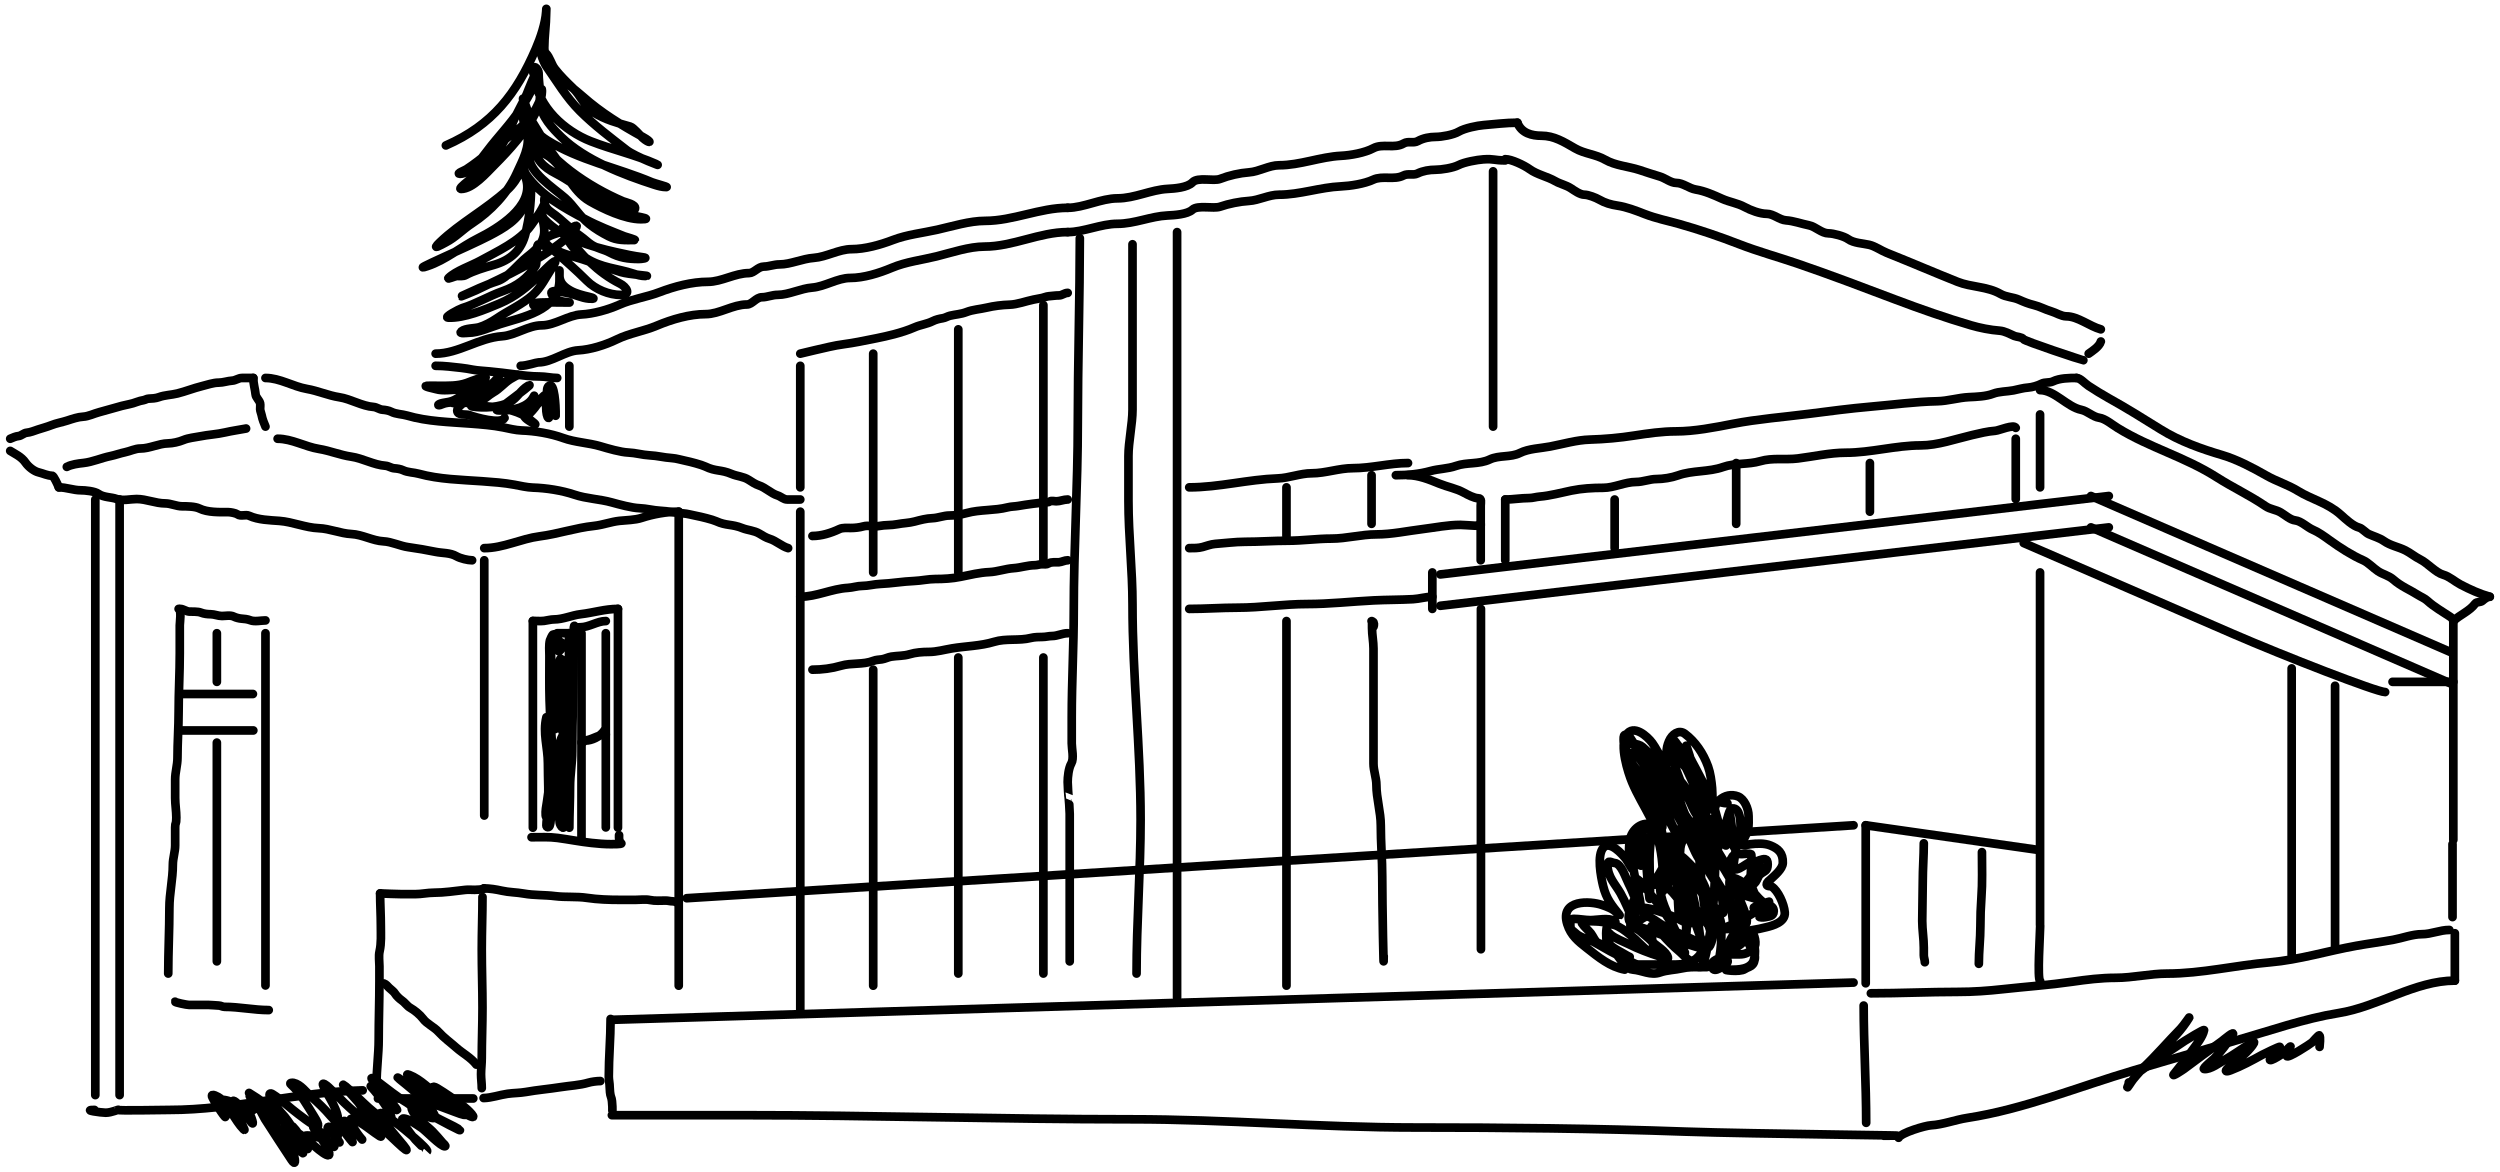 <svg width="288" height="135" viewBox="0 0 288 135" fill="none" xmlns="http://www.w3.org/2000/svg">
<path d="M135.599 26.739C135.599 42.352 135.599 57.836 135.599 73.433C135.599 87.274 135.599 101.096 135.599 114.953" stroke="black" stroke-linecap="round" stroke-linejoin="round"/>
<path d="M100.594 40.742C100.594 49.169 100.594 57.527 100.594 65.946" stroke="black" stroke-linecap="round" stroke-linejoin="round"/>
<path d="M100.594 77.147C100.594 89.32 100.594 101.393 100.594 113.553" stroke="black" stroke-linecap="round" stroke-linejoin="round"/>
<path d="M110.395 75.747C110.395 87.623 110.395 100.289 110.395 112.153" stroke="black" stroke-linecap="round" stroke-linejoin="round"/>
<path d="M120.197 75.747C120.197 87.623 120.197 100.289 120.197 112.153" stroke="black" stroke-linecap="round" stroke-linejoin="round"/>
<path d="M110.395 37.941C110.395 47.305 110.395 56.592 110.395 65.946" stroke="black" stroke-linecap="round" stroke-linejoin="round"/>
<path d="M120.197 35.141C120.197 44.973 120.197 54.724 120.197 64.545" stroke="black" stroke-linecap="round" stroke-linejoin="round"/>
<path d="M165.923 66.174C174.183 65.205 182.321 64.25 190.581 63.282C197.285 62.495 203.862 61.724 210.547 60.94C221.373 59.67 232.087 58.413 242.935 57.14" stroke="black" stroke-linecap="round" stroke-linejoin="round"/>
<path d="M165.923 69.787C174.183 68.819 182.321 67.864 190.581 66.895C197.285 66.109 203.862 65.337 210.547 64.553C221.373 63.283 232.087 62.026 242.935 60.754" stroke="black" stroke-linecap="round" stroke-linejoin="round"/>
<path d="M70.707 117.476C86.026 117.016 101.119 116.563 116.436 116.104C128.869 115.731 141.066 115.365 153.463 114.993C173.54 114.391 193.409 113.795 213.528 113.191" stroke="black" stroke-linecap="round" stroke-linejoin="round"/>
<path d="M79.109 103.474C93.526 102.572 107.731 101.685 122.147 100.784C133.849 100.052 145.328 99.335 156.996 98.605C175.892 97.424 194.593 96.256 213.528 95.072" stroke="black" stroke-linecap="round" stroke-linejoin="round"/>
<path d="M240.878 57.14C245.344 59.078 249.744 60.987 254.209 62.925C257.833 64.498 261.389 66.041 265.003 67.609C270.855 70.149 276.647 72.662 282.512 75.208" stroke="black" stroke-linecap="round" stroke-linejoin="round"/>
<path d="M240.878 60.754C245.344 62.692 249.744 64.601 254.209 66.538C257.833 68.112 261.389 69.654 265.003 71.223C270.855 73.763 276.647 76.276 282.512 78.821" stroke="black" stroke-linecap="round" stroke-linejoin="round"/>
<path d="M233.133 62.56C237.599 64.498 241.999 66.407 246.464 68.345C250.088 69.918 253.643 71.461 257.257 73.029C263.11 75.569 273.799 79.725 274.767 79.725" stroke="black" stroke-linecap="round" stroke-linejoin="round"/>
<path d="M13.78 57.544C13.78 60.688 13.78 63.832 13.78 66.976C13.78 68.679 13.78 70.341 13.78 72.048C13.78 72.672 13.78 73.296 13.78 73.92C13.78 74.468 13.78 75.204 13.78 75.843C13.78 76.317 13.78 76.92 13.78 77.328C13.78 77.328 13.78 78.524 13.78 79.098C13.78 80.065 13.78 80.912 13.78 81.879C13.78 81.879 13.78 82.991 13.78 83.558C13.78 84.232 13.78 84.906 13.78 85.579C13.78 86.93 13.78 88.233 13.78 89.57C13.78 90.198 13.78 90.693 13.78 91.335C13.78 91.972 13.78 92.686 13.78 93.323C13.78 93.949 13.78 94.524 13.78 95.189C13.78 96.06 13.78 96.902 13.78 97.757C13.78 97.757 13.78 100.889 13.78 102.46C13.78 103.782 13.78 104.976 13.78 106.308C13.78 106.62 13.78 106.873 13.78 107.189C13.78 107.534 13.78 107.842 13.78 108.202C13.78 108.814 13.78 109.427 13.78 110.039C13.78 111.496 13.78 112.84 13.78 114.291C13.78 115.673 13.78 117.04 13.78 118.434C13.78 119.808 13.78 121.182 13.78 122.58C13.78 123.785 13.78 124.955 13.78 126.155" stroke="black" stroke-linecap="round" stroke-linejoin="round"/>
<path d="M10.979 57.544C10.979 60.688 10.979 63.832 10.979 66.976C10.979 68.679 10.979 70.341 10.979 72.048C10.979 72.672 10.979 73.296 10.979 73.92C10.979 74.468 10.979 75.204 10.979 75.843C10.979 76.317 10.979 76.92 10.979 77.328C10.979 77.328 10.979 78.524 10.979 79.098C10.979 80.065 10.979 80.912 10.979 81.879C10.979 81.879 10.979 82.991 10.979 83.558C10.979 84.232 10.979 84.906 10.979 85.579C10.979 86.93 10.979 88.233 10.979 89.57C10.979 90.198 10.979 90.693 10.979 91.335C10.979 91.972 10.979 92.686 10.979 93.323C10.979 93.949 10.979 94.524 10.979 95.189C10.979 96.06 10.979 96.902 10.979 97.757C10.979 97.757 10.979 100.889 10.979 102.46C10.979 103.782 10.979 104.976 10.979 106.308C10.979 106.62 10.979 106.873 10.979 107.189C10.979 107.534 10.979 107.842 10.979 108.202C10.979 108.814 10.979 109.427 10.979 110.039C10.979 111.496 10.979 112.84 10.979 114.291C10.979 115.673 10.979 117.04 10.979 118.434C10.979 119.808 10.979 121.182 10.979 122.58C10.979 123.785 10.979 124.955 10.979 126.155" stroke="black" stroke-linecap="round" stroke-linejoin="round"/>
<path d="M55.786 93.95C55.786 91.648 55.786 89.16 55.786 86.85C55.786 84.316 55.786 81.782 55.786 79.248C55.786 76.641 55.786 73.965 55.786 71.312C55.786 69.975 55.786 68.639 55.786 67.302C55.786 66.817 55.786 64.75 55.786 64.545" stroke="black" stroke-linecap="round" stroke-linejoin="round"/>
<path d="M1.178 51.943C1.737 52.3 2.467 52.609 2.928 53.28C3.295 53.814 3.954 54.3 4.445 54.415C4.965 54.537 5.484 54.807 6.02 54.807C6.183 54.807 6.654 55.839 6.779 56.144" stroke="black" stroke-linecap="round" stroke-linejoin="round"/>
<path d="M6.779 56.144C7.646 56.144 8.473 56.48 9.295 56.48C9.807 56.48 10.915 56.579 11.359 56.9C11.926 57.311 12.84 57.259 13.43 57.479C14.081 57.721 15.074 57.488 15.745 57.488C16.839 57.488 17.923 57.992 19.028 57.992C19.683 57.992 20.326 58.328 20.978 58.328C21.506 58.328 22.472 58.331 22.97 58.58C23.905 59.049 25.318 59.001 26.325 59.001C26.54 59.001 27.155 59.106 27.357 59.252C27.743 59.532 28.292 59.225 28.712 59.421C29.744 59.901 31.111 59.928 32.195 60.009C33.698 60.12 35.206 60.793 36.711 60.849C37.985 60.896 39.226 61.462 40.481 61.521C41.731 61.579 42.947 62.302 44.165 62.361C45.124 62.407 46.091 62.904 47.032 63.033C48.078 63.176 49.139 63.361 50.186 63.575C50.981 63.737 51.851 63.657 52.58 64.079C53.034 64.341 53.91 64.545 54.386 64.545" stroke="black" stroke-linecap="round" stroke-linejoin="round"/>
<path d="M55.786 63.145C57.974 63.145 60.022 62.061 62.169 61.787C64.256 61.52 66.319 60.806 68.421 60.586C69.411 60.483 70.377 60.111 71.359 60.003C72.177 59.913 73.131 59.921 73.921 59.661C75.23 59.23 76.822 58.944 78.19 58.944" stroke="black" stroke-linecap="round" stroke-linejoin="round"/>
<path d="M78.19 58.944C78.19 61.423 78.19 63.902 78.19 66.381C78.19 67.632 78.19 68.882 78.19 70.133C78.19 70.612 78.19 71.091 78.19 71.57C78.19 71.935 78.19 72.648 78.19 72.905C78.19 73.838 78.19 74.956 78.19 75.984C78.19 77.092 78.19 78.305 78.19 79.474C78.19 82.337 78.19 85.2 78.19 88.062C78.19 96.604 78.19 105.013 78.19 113.553" stroke="black" stroke-linecap="round" stroke-linejoin="round"/>
<path d="M92.192 116.354C92.192 115.429 92.192 95.684 92.192 94.764C92.192 93.821 92.192 92.798 92.192 91.817C92.192 90.257 92.192 88.696 92.192 87.135C92.192 85.773 92.192 84.226 92.192 83.212C92.192 82.421 92.192 81.614 92.192 80.822C92.192 80.48 92.192 80.138 92.192 79.797C92.192 79.357 92.192 79.102 92.192 78.634C92.192 75.268 92.192 71.901 92.192 68.535C92.192 66.84 92.192 65.144 92.192 63.449C92.192 62.891 92.192 59.191 92.192 58.944" stroke="black" stroke-linecap="round" stroke-linejoin="round"/>
<path d="M29.182 43.542C29.182 44.24 29.381 44.79 29.445 45.444C29.479 45.794 29.886 46.118 29.965 46.454C30.013 46.657 29.96 46.924 29.97 47.135C29.98 47.36 30.1 47.602 30.14 47.822C30.228 48.298 30.407 48.719 30.582 49.143" stroke="black" stroke-linecap="round" stroke-linejoin="round"/>
<path d="M29.182 43.542C28.744 43.542 28.305 43.542 27.866 43.542C27.498 43.542 27.122 43.831 26.768 43.85C26.234 43.878 25.719 44.081 25.183 44.081C24.562 44.081 23.876 44.332 23.262 44.482C22.31 44.716 21.384 45.092 20.433 45.329C19.734 45.503 18.984 45.503 18.301 45.756C17.933 45.893 17.483 45.913 17.104 45.927C16.922 45.934 16.732 46.063 16.545 46.098C16.284 46.147 15.995 46.209 15.742 46.312C15.194 46.536 14.603 46.606 14.039 46.756C13.169 46.987 12.305 47.256 11.434 47.483C10.845 47.636 10.169 47.977 9.572 48.004C8.983 48.032 8.324 48.262 7.75 48.449C7.136 48.648 6.5 48.748 5.901 48.987C5.415 49.181 4.871 49.318 4.375 49.483C3.978 49.616 3.476 49.822 3.072 49.851C2.754 49.874 2.442 50.212 2.125 50.235C1.831 50.257 1.458 50.422 1.178 50.543" stroke="black" stroke-linecap="round" stroke-linejoin="round"/>
<path d="M28.348 49.368C27.54 49.522 26.726 49.631 25.931 49.815C24.983 50.035 23.995 50.075 23.031 50.271C22.393 50.401 21.74 50.437 21.12 50.695C20.6 50.911 19.893 51.07 19.35 51.078C18.292 51.093 17.227 51.672 16.169 51.669C15.585 51.668 14.976 51.984 14.397 52.101C13.832 52.216 13.294 52.425 12.728 52.54C11.682 52.752 10.652 53.227 9.597 53.337C9.026 53.397 8.231 53.502 7.698 53.783" stroke="black" stroke-linecap="round" stroke-linejoin="round"/>
<path d="M92.192 57.544C91.688 57.544 91.183 57.544 90.678 57.544C90.273 57.544 89.951 57.191 89.572 57.076C88.847 56.856 88.174 56.161 87.417 55.918C87.029 55.793 86.61 55.512 86.252 55.281C85.639 54.884 84.921 54.875 84.279 54.601C83.02 54.063 82.473 54.342 81.245 53.743C80.828 53.54 79.469 53.183 79.032 53.098C78.502 52.994 77.929 52.805 77.401 52.771C76.407 52.706 75.796 52.503 74.808 52.453C74.003 52.412 73.199 52.165 72.388 52.134C71.508 52.101 70.043 51.672 69.19 51.418C67.764 50.995 66.286 50.969 64.881 50.464C63.406 49.933 61.6 49.636 60.074 49.589C59.413 49.568 58.61 49.366 57.952 49.235C56.735 48.993 55.454 48.895 54.225 48.802C51.817 48.619 49.243 48.569 46.888 47.874C46.326 47.708 45.611 47.718 45.082 47.44C44.799 47.291 44.37 47.221 44.066 47.202C43.712 47.179 43.392 46.907 43.044 46.883C41.707 46.792 40.407 45.962 39.084 45.761C37.825 45.57 36.61 45.019 35.364 44.806C33.759 44.532 32.233 43.542 30.582 43.542" stroke="black" stroke-linecap="round" stroke-linejoin="round"/>
<path d="M90.792 63.145C90.07 62.94 89.399 62.293 88.644 62.067C88.257 61.951 87.839 61.69 87.483 61.474C86.871 61.105 86.155 61.096 85.516 60.84C84.26 60.34 83.715 60.6 82.49 60.042C82.075 59.852 80.72 59.521 80.284 59.441C79.756 59.345 79.184 59.169 78.659 59.137C77.667 59.076 77.058 58.887 76.073 58.84C75.271 58.802 74.47 58.573 73.661 58.544C72.784 58.513 71.323 58.113 70.473 57.877C69.051 57.483 67.577 57.459 66.177 56.988C64.706 56.494 62.906 56.217 61.384 56.173C60.725 56.154 59.925 55.966 59.268 55.844C58.055 55.619 56.778 55.528 55.553 55.441C53.153 55.271 50.586 55.224 48.238 54.577C47.678 54.422 46.965 54.432 46.438 54.173C46.156 54.034 45.728 53.969 45.425 53.951C45.072 53.93 44.754 53.677 44.406 53.655C43.073 53.569 41.777 52.796 40.459 52.609C39.203 52.431 37.992 51.918 36.75 51.72C35.15 51.465 33.628 50.543 31.983 50.543" stroke="black" stroke-linecap="round" stroke-linejoin="round"/>
<path d="M65.588 49.143C65.588 46.827 65.588 44.483 65.588 42.142" stroke="black" stroke-linecap="round" stroke-linejoin="round"/>
<path d="M172.005 19.738C172.005 22.176 172.005 24.756 172.005 27.223C172.005 29.544 172.005 31.856 172.005 34.174C172.005 35.754 172.005 37.295 172.005 38.91C172.005 39.737 172.005 40.572 172.005 41.4C172.005 42.337 172.005 43.214 172.005 44.156C172.005 44.856 172.005 45.766 172.005 46.487C172.005 47.373 172.005 48.258 172.005 49.143" stroke="black" stroke-linecap="round" stroke-linejoin="round"/>
<path d="M174.805 14.137C173.449 14.137 172.197 14.309 170.915 14.41C170.216 14.464 168.733 14.761 168.048 15.166C167.422 15.536 166.083 15.771 165.386 15.771C164.713 15.771 163.957 15.909 163.338 16.255C162.824 16.542 162.232 16.213 161.7 16.527C160.641 17.153 159.286 16.504 158.219 17.072C157.205 17.611 155.588 17.895 154.487 17.949C152.119 18.066 149.75 19.038 147.366 19.038C146.186 19.038 145.062 19.773 143.884 19.855C142.829 19.929 141.574 20.213 140.562 20.611C139.805 20.91 137.979 20.364 137.377 21.005C136.799 21.62 135.273 21.722 134.51 21.761C132.588 21.859 130.715 22.85 128.731 22.85C126.855 22.85 124.833 23.939 122.997 23.939" stroke="black" stroke-linecap="round" stroke-linejoin="round"/>
<path d="M122.997 23.939C119.781 23.939 116.717 25.444 113.473 25.444C111.71 25.444 109.707 26.071 107.982 26.461C106.321 26.836 104.493 27.025 102.873 27.645C101.396 28.21 99.637 28.704 98.099 28.704C96.659 28.704 95.188 29.608 93.751 29.707C92.439 29.798 91.062 30.459 89.819 30.459C89.156 30.459 88.594 30.71 88.003 30.71C87.329 30.71 86.868 31.462 86.289 31.462C84.673 31.462 83.118 32.466 81.549 32.466C79.719 32.466 77.694 33 75.958 33.664C74.452 34.24 72.824 34.45 71.363 35.099C70.037 35.688 68.338 36.162 66.971 36.227C65.462 36.3 63.938 37.481 62.399 37.481C60.881 37.481 59.334 38.633 57.85 38.735C55.172 38.92 52.804 40.742 50.185 40.742" stroke="black" stroke-linecap="round" stroke-linejoin="round"/>
<path d="M173.405 18.479C172.05 18.479 172.158 18.272 170.877 18.36C170.179 18.408 168.697 18.669 168.013 19.025C167.388 19.35 166.05 19.557 165.353 19.557C164.68 19.557 163.925 19.678 163.307 19.983C162.794 20.235 162.201 19.945 161.67 20.222C160.612 20.772 159.258 20.202 158.191 20.701C157.179 21.175 155.563 21.424 154.463 21.472C152.096 21.575 149.73 22.43 147.347 22.43C146.168 22.43 145.045 23.076 143.868 23.148C142.814 23.213 141.559 23.463 140.549 23.813C139.792 24.075 137.968 23.596 137.366 24.159C136.788 24.7 135.264 24.79 134.501 24.824C132.581 24.91 130.709 25.782 128.726 25.782C126.852 25.782 124.831 26.739 122.997 26.739" stroke="black" stroke-linecap="round" stroke-linejoin="round"/>
<path d="M122.997 26.739C119.761 26.739 116.677 28.407 113.413 28.407C111.639 28.407 109.623 29.102 107.888 29.534C106.216 29.95 104.377 30.16 102.746 30.847C101.26 31.473 99.49 32.02 97.943 32.02C96.494 32.02 95.013 33.022 93.568 33.132C92.247 33.232 90.861 33.966 89.61 33.966C88.943 33.966 88.378 34.243 87.783 34.243C87.105 34.243 86.641 35.077 86.058 35.077C84.432 35.077 82.867 36.189 81.288 36.189C79.447 36.189 77.409 36.781 75.662 37.517C74.147 38.155 72.509 38.388 71.039 39.107C69.704 39.76 67.995 40.285 66.619 40.358C65.1 40.438 63.567 41.748 62.018 41.748C61.794 41.748 60.689 42.142 59.987 42.142" stroke="black" stroke-linecap="round" stroke-linejoin="round"/>
<path d="M50.185 42.142C51.203 42.142 52.131 42.269 53.109 42.375C53.566 42.425 54.011 42.504 54.455 42.587C55.073 42.703 55.754 42.72 56.388 42.788C57.336 42.889 58.309 42.985 59.248 43.118C60.176 43.249 61.231 43.372 62.178 43.372C62.862 43.372 63.535 43.542 64.188 43.542" stroke="black" stroke-linecap="round" stroke-linejoin="round"/>
<path d="M240.616 40.742C240.942 40.497 241.853 39.947 242.016 39.341" stroke="black" stroke-linecap="round" stroke-linejoin="round"/>
<path d="M242.016 37.941C240.696 37.574 239.367 36.442 238.041 36.442C237.471 36.442 236.859 36.028 236.307 35.869C235.631 35.674 234.983 35.303 234.291 35.14C233.709 35.003 233.15 34.778 232.589 34.526C231.9 34.216 231.118 34.243 230.453 33.859C228.949 32.992 227.094 33.097 225.507 32.464C222.777 31.375 220.116 30.226 217.372 29.132C216.703 28.865 216.02 28.365 215.341 28.205C214.599 28.03 213.561 28.021 212.891 27.539C212.429 27.206 211.196 26.883 210.651 26.883C209.847 26.883 209.16 26.108 208.395 25.956C207.52 25.781 206.619 25.444 205.737 25.383C205.002 25.333 204.298 24.634 203.537 24.634C202.756 24.634 201.687 24.235 200.967 23.842C200.174 23.409 199.233 23.28 198.397 22.905C197.393 22.454 196.392 22.003 195.338 21.832C194.594 21.712 193.874 21.072 193.098 21.072C192.484 21.072 191.809 20.506 191.211 20.333C190.425 20.107 189.632 19.832 188.834 19.573C187.587 19.169 186.093 19.081 184.923 18.407C183.819 17.77 182.557 17.73 181.454 17.095C180.138 16.336 179.032 15.637 177.552 15.637C176.516 15.637 175.28 15.367 174.805 14.137" stroke="black" stroke-linecap="round" stroke-linejoin="round"/>
<path d="M240.001 41.5C239.838 41.495 233.231 39.296 233.094 39.074C232.933 38.813 232.309 38.811 232.072 38.709C231.515 38.468 230.95 38.138 230.35 38.095C229.314 38.023 228.05 37.77 227.041 37.472C224.113 36.609 221.257 35.607 218.366 34.516C214.596 33.092 210.844 31.661 207.046 30.363C204.818 29.601 202.552 28.984 200.345 28.128C198.093 27.254 195.768 26.464 193.469 25.814C192.138 25.438 190.773 25.165 189.467 24.657C188.451 24.261 187.375 23.84 186.319 23.688C185.616 23.587 184.891 23.382 184.245 23.005C183.84 22.769 182.97 22.432 182.53 22.432C182.024 22.432 181.399 21.97 180.952 21.68C180.387 21.314 179.747 21.203 179.168 20.869C178.242 20.335 177.082 20.118 176.218 19.495C175.57 19.028 174.118 18.338 173.405 18.338" stroke="black" stroke-linecap="round" stroke-linejoin="round"/>
<path d="M235.015 106.552C235.015 99.938 235.015 93.388 235.015 86.744C235.015 82.607 235.015 78.624 235.015 74.507C235.015 71.57 235.015 68.859 235.015 65.946" stroke="black" stroke-linecap="round" stroke-linejoin="round"/>
<path d="M170.605 109.353C170.605 102.33 170.605 95.39 170.605 88.382C170.605 85.076 170.605 82.583 170.605 79.264C170.605 77.96 170.605 75.986 170.605 74.705C170.605 73.793 170.605 70.146 170.605 70.146" stroke="black" stroke-linecap="round" stroke-linejoin="round"/>
<path d="M282.623 71.546C282.623 76.007 282.623 80.284 282.623 84.773C282.623 88.707 282.623 92.754 282.623 96.751" stroke="black" stroke-linecap="round" stroke-linejoin="round"/>
<path d="M282.623 71.546C283.409 70.795 284.453 70.445 285.146 69.534C285.322 69.302 285.754 69.412 285.972 69.213C286.202 69.002 286.551 68.746 286.823 68.746" stroke="black" stroke-linecap="round" stroke-linejoin="round"/>
<path d="M286.823 68.746C285.684 68.421 284.547 67.919 283.444 67.336C282.81 67.001 282.142 66.398 281.483 66.218C280.585 65.972 279.679 64.876 278.787 64.435C278.217 64.152 277.673 63.694 277.103 63.407C276.276 62.992 275.423 62.878 274.616 62.319C274.086 61.951 273.444 61.789 272.887 61.533C272.519 61.365 272.128 60.87 271.768 60.778C271.065 60.599 270.268 59.844 269.632 59.277C268.111 57.921 266.32 57.541 264.726 56.557C263.549 55.831 262.281 55.467 261.087 54.784C259.46 53.854 257.682 52.928 255.995 52.427C253.614 51.719 251.144 50.861 248.874 49.445C246.892 48.209 244.907 46.969 242.9 45.859C242.126 45.431 241.362 44.946 240.595 44.449C240.168 44.172 239.646 43.542 239.216 43.542" stroke="black" stroke-linecap="round" stroke-linejoin="round"/>
<path d="M160.803 54.744C162.145 54.744 163.491 54.621 164.787 54.262C165.745 53.996 166.781 54.013 167.731 53.675C168.967 53.234 170.393 53.516 171.617 52.929C172.694 52.413 174.027 52.717 175.095 52.184C176.114 51.676 177.48 51.649 178.573 51.439C180.077 51.151 181.622 50.684 183.161 50.642C184.856 50.595 186.578 50.439 188.255 50.177C189.805 49.935 191.494 49.695 193.054 49.695C195.205 49.695 197.5 49.243 199.63 48.827C202.497 48.269 205.441 48.049 208.329 47.679C210.722 47.373 213.108 47.053 215.509 46.846C218.054 46.628 220.633 46.275 223.182 46.224C224.398 46.2 225.609 45.808 226.821 45.751C227.682 45.71 228.788 45.677 229.611 45.356C230.295 45.09 231.221 45.109 231.944 44.971C232.518 44.861 233.064 44.683 233.651 44.647C234.097 44.619 234.762 44.422 235.169 44.208C235.584 43.99 236.082 44.136 236.497 43.937C237.293 43.554 238.358 43.542 239.216 43.542" stroke="black" stroke-linecap="round" stroke-linejoin="round"/>
<path d="M162.203 54.744C163.403 54.744 164.662 55.247 165.811 55.718C166.744 56.099 167.742 56.264 168.649 56.762C169.074 56.996 169.828 57.396 170.291 57.396C170.734 57.396 170.578 57.878 170.578 58.261C170.578 60.356 170.578 62.451 170.578 64.545" stroke="black" stroke-linecap="round" stroke-linejoin="round"/>
<path d="M235.015 47.743C235.015 50.55 235.015 53.333 235.015 56.144" stroke="black" stroke-linecap="round" stroke-linejoin="round"/>
<path d="M235.015 44.942C236.692 44.942 238.144 46.888 239.776 47.216C240.456 47.353 241.12 48.026 241.826 48.126C242.515 48.223 243.306 48.907 243.968 49.313C247.731 51.624 251.629 52.6 255.394 54.998C257.252 56.181 259.145 57.051 260.988 58.307C261.552 58.693 262.171 58.695 262.746 59.04C263.277 59.358 263.854 59.891 264.413 59.95C265.102 60.023 265.789 60.75 266.462 61.036C267.102 61.308 267.751 61.779 268.367 62.224C269.594 63.11 270.964 63.993 272.242 64.548C272.824 64.801 273.394 65.438 273.961 65.811C274.531 66.187 275.171 66.29 275.72 66.771C276.616 67.558 277.616 67.945 278.55 68.54C278.929 68.781 279.285 68.895 279.647 69.222C280.46 69.958 281.359 70.441 282.206 71.016C282.395 71.145 282.539 71.229 282.623 71.546" stroke="black" stroke-linecap="round" stroke-linejoin="round"/>
<path d="M130.465 28.14C130.465 34.378 130.465 40.932 130.465 47.204C130.465 48.833 129.998 50.891 129.998 52.527C129.998 54.249 129.998 55.971 129.998 57.694C129.998 61.695 130.465 65.67 130.465 69.644C130.465 77.94 131.399 86.079 131.399 94.431C131.399 100.292 130.932 106.25 130.932 112.153" stroke="black" stroke-linecap="round" stroke-linejoin="round"/>
<path d="M123.231 110.753C123.231 107.517 123.231 104.282 123.231 101.046C123.231 99.473 123.231 97.9 123.231 96.327C123.231 95.469 123.231 94.612 123.231 93.754C123.231 93.411 123.127 91.862 123.114 91.874C123.087 91.899 122.997 90.418 122.997 90.093C122.997 89.508 123.101 88.491 123.412 87.956C123.742 87.389 123.464 86.255 123.464 85.641C123.464 84.645 123.464 83.649 123.464 82.653C123.464 78.604 123.697 74.46 123.697 70.364C123.697 63.075 124.164 55.993 124.164 48.685C124.164 42.296 124.397 33.776 124.397 27.439" stroke="black" stroke-linecap="round" stroke-linejoin="round"/>
<path d="M165.004 65.946C165.004 67.364 165.004 68.758 165.004 70.146" stroke="black" stroke-linecap="round" stroke-linejoin="round"/>
<path d="M173.405 57.544C174.274 57.544 175.235 57.376 176.147 57.376C176.569 57.376 176.949 57.241 177.387 57.207C178.531 57.12 179.875 56.75 181.027 56.515C182.24 56.267 183.469 56.197 184.697 56.197C185.945 56.197 187.208 55.523 188.483 55.523C189.266 55.523 190.042 55.186 190.825 55.186C191.579 55.186 192.584 55.026 193.313 54.764C194.969 54.171 196.837 54.395 198.506 53.8C199.874 53.313 201.398 53.536 202.784 53.127C204.178 52.715 205.67 52.992 207.092 52.818C208.911 52.594 210.802 52.153 212.633 52.153C215.509 52.153 218.393 51.311 221.249 51.311C223.231 51.311 225.245 50.576 227.181 50.122C228.061 49.916 228.963 49.691 229.865 49.626C230.276 49.596 232.037 48.83 232.215 49.289" stroke="black" stroke-linecap="round" stroke-linejoin="round"/>
<path d="M232.215 50.543C232.215 51.223 232.215 51.882 232.215 52.597C232.215 53.203 232.215 53.827 232.215 54.378C232.215 54.928 232.215 55.489 232.215 55.983C232.215 56.472 232.215 57.935 232.215 57.446" stroke="black" stroke-linecap="round" stroke-linejoin="round"/>
<path d="M215.412 53.344C215.412 55.211 215.412 57.078 215.412 58.944" stroke="black" stroke-linecap="round" stroke-linejoin="round"/>
<path d="M200.009 53.344C200.009 55.67 200.009 58.051 200.009 60.345" stroke="black" stroke-linecap="round" stroke-linejoin="round"/>
<path d="M186.007 57.544C186.007 59.411 186.007 61.278 186.007 63.145" stroke="black" stroke-linecap="round" stroke-linejoin="round"/>
<path d="M173.405 64.545C173.405 62.292 173.405 59.811 173.405 57.544" stroke="black" stroke-linecap="round" stroke-linejoin="round"/>
<path d="M92.192 42.142C92.192 46.804 92.192 51.514 92.192 56.144" stroke="black" stroke-linecap="round" stroke-linejoin="round"/>
<path d="M92.192 40.742C93.319 40.451 94.416 40.227 95.533 39.958C96.642 39.692 97.792 39.604 98.919 39.375C100.28 39.098 101.63 38.866 102.996 38.505C103.777 38.298 104.614 38.038 105.369 37.706C106.039 37.41 106.788 37.334 107.448 36.998C107.795 36.821 108.229 36.717 108.595 36.663C108.894 36.619 109.15 36.44 109.437 36.371C110.062 36.221 110.71 36.196 111.324 35.955C112.073 35.662 112.894 35.623 113.66 35.442C114.5 35.244 115.439 35.127 116.291 35.102C117.208 35.074 118.159 34.697 119.064 34.513C119.382 34.448 119.7 34.394 120.02 34.329C120.269 34.279 120.543 34.148 120.792 34.129C121.205 34.099 121.584 34.032 122.005 34.032C122.353 34.032 122.637 33.74 122.997 33.74" stroke="black" stroke-linecap="round" stroke-linejoin="round"/>
<path d="M92.192 68.746C94.045 68.746 95.832 67.823 97.676 67.724C98.24 67.694 98.771 67.497 99.343 67.497C100.019 67.497 100.703 67.298 101.387 67.27C102.696 67.218 103.999 66.981 105.316 66.93C106.116 66.898 106.933 66.703 107.734 66.703C108.701 66.703 109.703 66.648 110.659 66.45C111.73 66.229 112.88 65.952 113.96 65.908C114.901 65.869 115.831 65.513 116.772 65.454C117.582 65.403 118.395 65.113 119.208 65.113C119.491 65.113 119.759 64.999 120.046 64.999C120.296 64.999 120.568 65.058 120.797 64.911C121.119 64.705 121.624 64.799 121.976 64.772C122.308 64.747 122.659 64.545 122.997 64.545" stroke="black" stroke-linecap="round" stroke-linejoin="round"/>
<path d="M93.593 77.147C94.676 77.147 95.822 77.006 96.877 76.693C98.098 76.33 99.401 76.601 100.619 76.124C100.933 76.001 101.266 76.004 101.587 75.957C101.956 75.902 102.312 75.703 102.681 75.645C103.369 75.538 104.107 75.577 104.782 75.37C105.473 75.158 106.294 75.101 107.001 75.101C107.903 75.101 108.782 74.842 109.674 74.694C111.273 74.429 112.938 74.422 114.52 73.94C115.905 73.518 117.385 73.844 118.763 73.491C119.149 73.392 119.709 73.378 120.095 73.378C120.481 73.378 120.828 73.27 121.202 73.27C121.813 73.27 122.382 72.947 122.997 72.947" stroke="black" stroke-linecap="round" stroke-linejoin="round"/>
<path d="M93.593 61.745C94.623 61.745 95.712 61.416 96.698 60.948C97.081 60.766 97.622 60.823 98.025 60.823C98.47 60.823 99.01 60.767 99.448 60.641C100.039 60.471 100.674 60.714 101.27 60.595C101.965 60.457 102.673 60.53 103.365 60.39C104.022 60.257 104.707 60.257 105.356 60.083C106.027 59.903 106.733 59.719 107.414 59.696C108.068 59.673 108.718 59.388 109.375 59.388C110.009 59.388 110.742 59.275 111.367 59.104C112.924 58.676 114.535 58.845 116.094 58.444C116.484 58.343 116.881 58.357 117.274 58.29C118.407 58.097 119.55 57.943 120.689 57.852C120.792 57.843 120.847 57.836 120.94 57.772C121.123 57.646 121.469 57.749 121.67 57.749C122.135 57.749 122.516 57.544 122.997 57.544" stroke="black" stroke-linecap="round" stroke-linejoin="round"/>
<path d="M19.381 112.153C19.381 109.624 19.514 107.124 19.514 104.596C19.514 102.925 19.913 101.298 19.913 99.612C19.913 98.863 20.179 98.141 20.179 97.382C20.179 96.695 20.179 96.008 20.179 95.321C20.179 94.694 20.312 95.067 20.312 94.192C20.312 93.43 20.179 92.704 20.179 91.935C20.179 91.222 20.179 90.51 20.179 89.797C20.179 88.958 20.445 88.142 20.445 87.322C20.445 85.557 20.578 83.756 20.578 81.968C20.578 79.72 20.711 77.492 20.711 75.25C20.711 74.178 20.711 73.105 20.711 72.033C20.711 71.725 20.936 70.278 20.578 70.146" stroke="black" stroke-linecap="round" stroke-linejoin="round"/>
<path d="M30.582 71.473C30.087 71.473 29.321 71.653 28.825 71.451C28.537 71.334 28.124 71.284 27.821 71.269C27.587 71.257 27.17 71.156 26.955 71.042C26.56 70.833 25.986 70.963 25.566 70.963C25.127 70.963 24.695 70.759 24.254 70.759C23.91 70.759 23.482 70.71 23.156 70.577C22.782 70.425 22.174 70.48 21.784 70.453C21.436 70.428 21.095 70.146 20.781 70.146" stroke="black" stroke-linecap="round" stroke-linejoin="round"/>
<path d="M30.582 72.947C30.582 74.621 30.582 76.218 30.582 77.909C30.582 79.724 30.582 81.502 30.582 83.318C30.582 85.178 30.582 87.071 30.582 88.951C30.582 91.002 30.582 93.035 30.582 95.084C30.582 96.845 30.582 98.552 30.582 100.307C30.582 101.103 30.582 101.971 30.582 102.799C30.582 103.525 30.582 104.305 30.582 105.003C30.582 105.748 30.582 106.475 30.582 107.207C30.582 107.942 30.582 108.676 30.582 109.411C30.582 110.706 30.582 114.588 30.582 113.292" stroke="black" stroke-linecap="round" stroke-linejoin="round"/>
<path d="M30.958 116.362C29.248 116.362 27.578 115.99 25.864 115.99C25.638 115.99 25.436 115.846 25.211 115.841C24.797 115.831 24.397 115.767 23.979 115.767C23.242 115.767 22.507 115.767 21.771 115.767C21.522 115.767 20.125 115.478 20.166 115.394" stroke="black" stroke-linecap="round" stroke-linejoin="round"/>
<path d="M264 110C264 108.683 264 106.987 264 105.719C264 104.639 264 102.834 264 101.696C264 98.061 264 94.442 264 90.782C264 88.171 264 85.42 264 82.823C264 81.203 264 78.407 264 77" stroke="black" stroke-linecap="round" stroke-linejoin="round"/>
<path d="M269 79C269 88.045 269 100.015 269 109" stroke="black" stroke-linecap="round" stroke-linejoin="round"/>
<path d="M282.623 78.548H275.622" stroke="black" stroke-linecap="round" stroke-linejoin="round"/>
<path d="M136.999 56.144C140.415 56.144 143.77 55.231 147.199 55.112C148.501 55.067 149.8 54.523 151.104 54.523C152.679 54.523 154.272 53.933 155.854 53.933C157.973 53.933 160.098 53.344 162.203 53.344" stroke="black" stroke-linecap="round" stroke-linejoin="round"/>
<path d="M136.999 63.145C137.54 63.145 138.037 63.153 138.539 63.017C138.981 62.896 139.526 62.689 139.98 62.658C141.135 62.579 142.27 62.415 143.435 62.415C145.073 62.415 146.725 62.293 148.347 62.293C150.035 62.293 151.709 62.049 153.38 62.049C155.112 62.049 156.817 61.562 158.552 61.562C160.325 61.562 162.15 61.163 163.916 60.947C165.354 60.77 166.792 60.467 168.243 60.467C168.989 60.467 171.146 60.754 170.478 60.345" stroke="black" stroke-linecap="round" stroke-linejoin="round"/>
<path d="M136.999 70.146C138.833 70.146 140.701 70.006 142.561 70.006C145.248 70.006 147.9 69.586 150.584 69.586C153.166 69.586 155.691 69.293 158.249 69.166C159.764 69.091 161.264 69.107 162.781 69.026C163.506 68.988 164.281 68.746 165.004 68.746" stroke="black" stroke-linecap="round" stroke-linejoin="round"/>
<path d="M148.201 56.144C148.201 58.05 148.201 59.883 148.201 61.745" stroke="black" stroke-linecap="round" stroke-linejoin="round"/>
<path d="M148.201 71.546C148.201 75.31 148.201 79.092 148.201 82.837C148.201 84.085 148.201 85.337 148.201 86.595C148.201 87.864 148.201 89.138 148.201 90.391C148.201 92.429 148.201 94.466 148.201 96.504C148.201 100.202 148.201 103.94 148.201 107.61C148.201 108.681 148.201 109.753 148.201 110.824C148.201 111.215 148.201 111.606 148.201 111.997C148.201 112.314 148.201 113.807 148.201 113.516" stroke="black" stroke-linecap="round" stroke-linejoin="round"/>
<path d="M158.003 54.744C158.003 55.821 158.003 56.908 158.003 57.953C158.003 58.367 158.003 60.186 158.003 60.345" stroke="black" stroke-linecap="round" stroke-linejoin="round"/>
<path d="M158.058 71.706C158.058 72.966 158.497 71.774 158.142 71.607C157.889 71.488 158.058 71.539 158.058 71.805C158.058 71.986 158.058 72.167 158.058 72.348C158.058 73.152 158.226 73.914 158.226 74.719C158.226 76.225 158.226 77.731 158.226 79.237C158.226 81.271 158.226 83.306 158.226 85.34C158.226 86.213 158.226 87.086 158.226 87.959C158.226 88.803 158.562 89.605 158.562 90.429C158.562 91.969 159.067 93.535 159.067 95.1C159.067 97.066 159.235 99.053 159.235 101C159.235 104.047 159.403 113.186 159.403 110.14" stroke="black" stroke-linecap="round" stroke-linejoin="round"/>
<path d="M43.379 124.856C43.379 123.137 43.626 121.466 43.626 119.739C43.626 117.504 43.709 115.3 43.709 113.065C43.709 112.481 43.709 111.898 43.709 111.315C43.709 110.775 43.607 110.126 43.727 109.601C43.942 108.658 43.873 107.644 43.873 106.674C43.873 105.432 43.791 104.117 43.791 102.922" stroke="black" stroke-linecap="round" stroke-linejoin="round"/>
<path d="M43.791 102.922C44.609 102.942 45.435 103.005 46.265 103.005C46.794 103.005 47.322 103.005 47.85 103.005C48.563 103.005 49.27 102.84 49.976 102.84C51.165 102.84 52.413 102.646 53.595 102.515C53.947 102.475 54.322 102.51 54.676 102.51C54.853 102.51 55.677 102.488 55.748 102.345" stroke="black" stroke-linecap="round" stroke-linejoin="round"/>
<path d="M55.748 102.345C56.414 102.345 57.161 102.463 57.81 102.611C58.64 102.801 59.513 102.789 60.347 102.941C61.528 103.155 62.747 103.082 63.939 103.234C65.151 103.388 66.414 103.253 67.622 103.435C68.86 103.622 70.181 103.664 71.433 103.664C72.032 103.664 72.631 103.664 73.229 103.664C73.75 103.664 74.369 103.573 74.878 103.683C75.458 103.808 76.097 103.747 76.692 103.747C76.958 103.747 77.198 103.829 77.471 103.829C77.586 103.829 78.25 103.912 77.847 103.912" stroke="black" stroke-linecap="round" stroke-linejoin="round"/>
<path d="M55.582 103.335C55.582 105.351 55.5 107.339 55.5 109.359C55.5 111.618 55.582 113.858 55.582 116.116C55.582 118.046 55.5 119.976 55.5 121.888C55.5 122.503 55.417 123.154 55.417 123.743C55.417 124.297 55.5 124.802 55.5 125.351" stroke="black" stroke-linecap="round" stroke-linejoin="round"/>
<path d="M54.875 122.644C54.255 121.834 53.312 121.356 52.556 120.684C51.865 120.07 51.136 119.558 50.519 118.873C50.004 118.3 49.169 117.959 48.716 117.339C48.401 116.909 47.739 116.37 47.267 116.107C46.895 115.901 46.626 115.458 46.252 115.218C46.049 115.087 45.651 114.705 45.528 114.489C45.371 114.214 45.044 114.014 44.819 113.789C44.636 113.605 44.475 113.381 44.224 113.298" stroke="black" stroke-linecap="round" stroke-linejoin="round"/>
<path d="M214.931 113.275C214.931 107.207 214.931 101.14 214.931 95.072" stroke="black" stroke-linecap="round" stroke-linejoin="round"/>
<path d="M234.534 97.873C227.999 96.939 221.465 96.006 214.931 95.072" stroke="black" stroke-linecap="round" stroke-linejoin="round"/>
<path d="M221.622 97.151C221.622 98.634 221.502 100.085 221.502 101.564C221.502 103.078 221.442 104.577 221.442 106.09C221.442 107.125 221.622 108.147 221.622 109.174C221.622 109.463 221.622 109.752 221.622 110.041C221.622 110.32 221.741 110.568 221.741 110.849" stroke="black" stroke-linecap="round" stroke-linejoin="round"/>
<path d="M227.962 111.028C227.962 109.585 228.141 108.156 228.141 106.718C228.141 105.627 228.177 104.491 228.258 103.402C228.386 101.67 228.321 99.909 228.321 98.168" stroke="black" stroke-linecap="round" stroke-linejoin="round"/>
<path d="M20.781 79.948C21.425 79.948 22.051 79.948 22.696 79.948C23.473 79.948 24.203 79.948 24.979 79.948C25.914 79.948 26.839 79.948 27.779 79.948C28.218 79.948 29.533 79.948 29.094 79.948" stroke="black" stroke-linecap="round" stroke-linejoin="round"/>
<path d="M20.781 84.148C21.4 84.148 22.02 84.148 22.628 84.148C22.967 84.148 23.325 84.148 23.669 84.148C24.05 84.148 24.428 84.148 24.806 84.148C26.265 84.148 27.718 84.148 29.182 84.148" stroke="black" stroke-linecap="round" stroke-linejoin="round"/>
<path d="M24.982 72.947C24.982 74.814 24.982 76.681 24.982 78.548" stroke="black" stroke-linecap="round" stroke-linejoin="round"/>
<path d="M24.982 85.549C24.982 89.966 24.982 94.313 24.982 98.726C24.982 101.191 24.982 103.655 24.982 106.12C24.982 107.012 24.982 107.904 24.982 108.796C24.982 109.163 24.982 109.531 24.982 109.898C24.982 110.141 24.982 110.866 24.982 110.738" stroke="black" stroke-linecap="round" stroke-linejoin="round"/>
<path d="M61.387 95.35C61.387 94.441 61.387 93.499 61.387 92.705C61.387 92.126 61.387 90.999 61.387 90.375C61.387 87.826 61.387 85.277 61.387 82.728C61.387 80.523 61.387 78.349 61.387 76.136C61.387 75.588 61.387 71.684 61.387 71.546" stroke="black" stroke-linecap="round" stroke-linejoin="round"/>
<path d="M61.387 71.528C61.801 71.528 62.261 71.572 62.675 71.524C63.049 71.479 63.445 71.356 63.815 71.356C64.868 71.356 65.866 70.876 66.889 70.756C68.38 70.58 69.707 70.146 71.189 70.146" stroke="black" stroke-linecap="round" stroke-linejoin="round"/>
<path d="M71.189 70.146C71.189 74.001 71.189 77.882 71.189 81.754C71.189 84.393 71.189 87.032 71.189 89.671C71.189 90.897 71.189 92.122 71.189 93.348C71.189 94.011 71.189 94.726 71.189 95.35" stroke="black" stroke-linecap="round" stroke-linejoin="round"/>
<path d="M65.588 95.35C65.588 93.776 65.672 92.198 65.672 90.639C65.672 89.261 65.924 87.908 65.924 86.521C65.924 82.638 66.092 78.74 66.092 74.856C66.092 74.128 66.092 73.4 66.092 72.672C66.092 72.479 66.098 71.976 66.195 72.112C66.362 72.348 66.64 72.257 66.867 72.257C67.854 72.257 68.822 71.546 69.789 71.546" stroke="black" stroke-linecap="round" stroke-linejoin="round"/>
<path d="M69.789 84.615C68.927 84.615 68.082 85.315 67.237 85.315C67.156 85.315 66.924 85.549 67.005 85.549C67.18 85.549 67.313 85.315 67.49 85.315C68.084 85.315 69.104 84.931 69.631 84.148" stroke="black" stroke-linecap="round" stroke-linejoin="round"/>
<path d="M69.789 72.947C69.789 74.275 69.789 75.584 69.789 76.938C69.789 78.867 69.789 80.78 69.789 82.718C69.789 86.108 69.789 89.435 69.789 92.826C69.789 93.353 69.789 93.88 69.789 94.407C69.789 94.521 69.789 95.673 69.789 95.262C69.789 94.486 69.789 93.385 69.789 92.593C69.789 91.13 69.789 89.544 69.789 88.063C69.789 86.554 69.789 85.044 69.789 83.534C69.789 81.955 69.789 80.293 69.789 78.726C69.789 77.562 69.789 76.305 69.789 75.163C69.789 74.545 69.789 73.742 69.789 73.18" stroke="black" stroke-linecap="round" stroke-linejoin="round"/>
<path d="M66.988 84.847C66.988 83.278 66.988 81.739 66.988 80.176C66.988 79.132 66.988 78.082 66.988 77.028C66.988 76.123 66.988 75.21 66.988 74.322C66.988 73.884 66.988 73.492 66.988 73.077C66.988 72.432 66.988 74.362 66.988 75.007C66.988 77.917 66.988 80.831 66.988 83.726C66.988 87.793 66.988 100 66.988 95.932" stroke="black" stroke-linecap="round" stroke-linejoin="round"/>
<path d="M65.543 74.316C65.543 73.895 65.543 73.473 65.543 73.052C65.543 72.486 65.543 74.381 65.543 74.584C65.543 77.472 65.701 80.45 65.114 83.257C65.097 83.341 64.944 84.408 64.888 84.408C64.703 84.408 64.763 83.509 64.763 83.377C64.763 81.151 64.85 78.928 64.85 76.699C64.85 76.524 64.81 75.8 64.552 75.902C64.333 75.989 64.506 79.629 64.499 79.984C64.48 80.894 64.345 81.772 64.244 82.668C64.217 82.908 64.175 83.855 63.984 83.979C63.693 84.17 63.724 82.224 63.724 82.066C63.724 79.705 63.512 77.318 63.465 74.972C63.447 74.068 63.258 73.835 64.071 73.835C64.217 73.835 64.869 73.966 64.835 74.269C64.803 74.565 64.297 75.493 64.249 74.725C64.203 73.996 64.501 72.794 63.686 73.118C63.632 73.14 63.38 73.658 63.359 73.741C63.22 74.3 63.292 74.965 63.292 75.541C63.292 77.251 63.264 78.965 63.311 80.674C63.365 82.679 63.507 84.66 63.681 86.649C63.697 86.832 63.759 88.825 63.83 88.838C64.127 88.889 64.325 84.675 64.98 84.675C65.443 84.675 65.196 87.429 65.196 87.881C65.196 88.869 65.196 89.857 65.196 90.845C65.196 91.448 65.263 92.141 65.129 92.719C65.084 92.915 64.678 93.467 64.59 93.1C64.389 92.261 64.311 91.472 64.263 90.578C64.221 89.784 64.027 87.465 63.902 88.242C63.798 88.894 63.921 89.678 63.893 90.343C63.851 91.327 63.739 92.409 63.465 93.321C63.355 93.686 63.16 93.811 63.032 94.124C62.961 94.297 62.872 94.033 62.864 93.944C62.815 93.405 62.932 92.877 63.013 92.358C63.245 90.873 63.401 89.28 63.46 87.76C63.467 87.591 63.551 86.742 63.551 86.87C63.551 87.569 63.559 88.27 63.686 88.951C63.874 89.96 63.96 90.994 64.157 91.996C64.254 92.489 64.21 93.128 64.35 93.589C64.476 94.007 64.376 94.722 64.571 95.061C64.961 95.739 65.11 95.099 65.11 94.432C65.11 94.186 64.951 93.863 64.763 93.83C64.553 93.793 64.677 91.828 64.682 91.628C64.727 89.611 64.916 87.556 65.302 85.612C65.396 85.139 65.854 83.015 65.369 84.434C64.942 85.687 64.72 87.183 64.46 88.516C64.251 89.592 63.981 90.674 63.893 91.782C63.851 92.306 63.776 93.195 63.595 93.649C63.413 94.104 63.483 94.703 63.311 95.155C63.238 95.346 62.945 95.357 62.945 95.095C62.945 94.555 63.056 94.06 63.099 93.522C63.246 91.705 63.118 89.775 63.118 87.941C63.118 86.119 62.508 84.453 62.945 82.628" stroke="black" stroke-linecap="round" stroke-linejoin="round"/>
<path d="M64.676 72.947C66.879 72.947 64.429 72.947 64.188 72.947" stroke="black" stroke-linecap="round" stroke-linejoin="round"/>
<path d="M187.166 111.701C185.479 111.377 184.173 110.299 182.757 109.183C181.844 108.464 180.963 107.779 180.553 106.469C179.644 103.573 183.213 103.782 184.549 104.251C185.134 104.457 185.809 104.681 186.283 105.186C186.341 105.248 186.737 105.62 186.515 105.34C185.684 104.294 185.042 103.554 184.678 102.05C184.426 101.012 183.929 98.47 184.729 97.63C185.48 96.842 186.841 98.358 187.307 98.946C187.52 99.214 188.395 100.879 187.978 99.856C187.627 98.996 187.587 97.52 187.797 96.606C188.098 95.302 189.585 94.392 190.556 95.242C190.937 95.575 191.308 95.983 191.574 96.46C191.918 97.075 191.368 96.296 191.226 96.127C190.781 95.597 190.447 94.854 190.118 94.21C189.416 92.838 188.616 91.555 188.01 90.107C187.536 88.974 186.56 85.885 187.353 84.656C188.166 83.394 189.753 84.786 190.35 85.598C190.774 86.175 191.064 86.881 191.516 87.426C191.659 87.598 192.055 88.424 192.039 87.832C192.01 86.814 191.869 86.312 192.271 85.379C192.618 84.572 193.409 84.01 194.101 84.534C195.287 85.43 196.202 86.736 196.77 88.303C197.037 89.042 197.162 89.987 197.234 90.789C197.302 91.559 197.213 92.61 197.434 93.332C197.531 93.653 197.502 93.311 197.55 93.121C197.662 92.668 197.754 92.468 198.072 92.179C198.68 91.625 199.469 91.461 200.218 91.748C200.921 92.018 201.436 93.119 201.436 94.015C201.436 94.516 201.485 95.065 201.365 95.55C201.212 96.173 200.855 96.643 200.65 97.224C200.548 97.514 201.548 97.264 201.617 97.256C202.36 97.171 203.246 97.109 203.963 97.403C204.815 97.751 205.428 98.242 205.381 99.417C205.353 100.133 204.375 100.907 203.989 101.286C203.83 101.441 203.525 101.6 203.525 101.903C203.525 102.141 203.974 102.057 204.105 102.139C204.826 102.593 205.529 104.13 205.607 105.113C205.696 106.243 204.177 106.642 203.525 106.802C202.955 106.943 202.374 107.079 201.797 107.16C201.572 107.191 201.392 107.164 201.72 107.314C202.149 107.511 202.424 108.882 202.042 109.215C201.468 109.716 201.098 109.946 200.392 109.946C200.096 109.946 199.799 109.946 199.503 109.946C199.275 109.946 199.016 109.989 198.794 109.914C198.785 109.911 198.587 109.783 198.587 109.833C198.587 110.125 199.345 110.66 198.884 111.003C198.562 111.241 197.498 112.158 197.259 111.482C196.97 110.661 197.801 110.595 198.252 110.231C199.117 109.533 200.477 109.137 201.133 108.127C201.412 107.697 201.175 107.064 200.779 107.03C200.176 106.977 199.559 107.022 198.955 107.022C198.482 107.022 198.014 107.145 198.768 106.843C200.406 106.187 202.275 105.106 203.731 103.951C204.032 103.712 203.268 104.066 203.202 104.097C202.844 104.268 202.468 104.335 202.107 104.503C201.695 104.695 203.057 104.865 203.267 104.389C203.556 103.734 201.504 103.354 201.159 103.22C200.568 102.99 202.064 101.895 202.248 101.611C202.315 101.508 203.181 100.014 202.764 99.864C202.433 99.745 202.251 100.101 202.068 100.376C201.693 100.939 201.283 101.381 200.875 101.895C200.723 102.087 200.58 102.349 200.869 102.025C201.281 101.564 201.681 100.967 201.9 100.327C202.126 99.67 202.161 99.256 202.712 99.092C203.178 98.954 203.641 98.779 203.641 99.564C203.641 100.379 203.282 100.298 202.764 100.734C202.636 100.841 202.13 101.427 202.158 101.205C202.187 100.98 202.606 99.424 202.416 99.287C201.687 98.762 200.542 100.358 199.767 100.14C199.563 100.083 199.928 98.305 199.928 98.028C199.928 97.005 199.551 96.05 199.47 95.038C199.441 94.671 199.232 93.142 199.232 94.299C199.232 95.195 199.281 96.955 199.812 97.662C200.2 98.18 200.504 95.707 200.508 95.355C200.519 94.535 200.461 93.067 199.58 93.129C199.266 93.151 199.11 93.865 199.026 94.153C198.598 95.609 198.18 97.032 197.666 98.451C197.631 98.547 196.845 100.251 196.802 99.897C196.729 99.298 196.795 98.625 196.795 98.02C196.795 95.673 196.3 93.092 195.635 90.903C195.312 89.84 194.816 88.946 194.127 88.222C193.911 87.995 193.687 87.671 193.547 87.361C193.512 87.285 194.097 88.209 194.217 88.45C195.003 90.022 195.552 91.745 196.628 93.064C197.044 93.574 197.082 93.008 196.976 92.512C196.808 91.727 196.487 91.108 196.073 90.497C195.343 89.42 193.199 87.971 193.199 86.329C193.199 85.909 193.313 85.525 192.909 85.525C192.067 85.525 193.015 88.434 193.147 88.807C193.608 90.109 194.176 91.32 194.759 92.536C194.964 92.964 195.36 94.019 195.809 94.145C196.102 94.227 195.987 93.102 195.977 92.91C195.931 92.012 195.443 91.118 195.145 90.318C194.775 89.322 194.394 88.35 194.037 87.345C193.896 86.948 193.904 86.578 193.663 86.256C193.584 86.151 192.901 85.417 192.902 85.411C192.934 85.208 193.143 85.694 193.25 85.85C193.568 86.311 193.891 86.765 194.204 87.231C194.978 88.381 195.692 89.513 196.073 90.968C196.521 92.675 196.555 94.582 196.563 96.363C196.565 96.654 196.688 100.151 195.983 99.304C195.305 98.487 194.894 97.171 194.404 96.184C193.519 94.4 192.579 92.605 191.465 91.033C191.259 90.743 190.372 89.654 190.382 89.684C190.956 91.452 191.844 93.078 192.522 94.787C192.628 95.053 193.414 96.577 192.889 95.664C192.2 94.465 191.672 93.184 190.775 92.195C190.691 92.102 189.615 90.968 189.615 91.269C189.615 92.393 190.544 93.636 190.969 94.559C191.045 94.726 191.691 95.844 191.458 95.03C191.225 94.212 190.679 93.328 190.298 92.609C189.321 90.762 188.135 89.079 187.424 87.02C187.174 86.297 186.999 85.702 187.05 84.907C187.082 84.405 187.622 84.712 187.772 84.94C188.266 85.692 188.72 86.495 189.19 87.272C189.645 88.024 190.16 88.718 190.569 89.514C190.774 89.914 190.027 88.985 189.95 88.888C189.392 88.184 188.843 87.188 188.158 86.695C187.942 86.539 188.925 86.738 189.028 86.8C189.91 87.333 190.719 88.215 191.388 89.1C191.88 89.751 192.271 90.489 192.612 91.277C192.708 91.498 192.403 90.251 192.271 89.993C192.226 89.906 191.071 87.828 190.904 88.368C190.758 88.841 192.193 90.738 192.374 91.033C193.488 92.854 194.675 94.862 196.048 96.395C196.862 97.304 196.467 95.662 196.28 95.144C195.692 93.518 194.914 91.675 193.921 90.383C193.601 89.967 193.179 89.433 193.199 90.351C193.245 92.454 194.601 94.77 195.371 96.541C195.559 96.974 196.115 98.503 196.673 98.386C196.978 98.322 197.019 97.511 197.092 97.224C197.224 96.699 197.441 96.178 197.485 95.623C197.491 95.553 197.59 94.693 197.601 94.713C197.696 94.893 197.608 95.644 197.608 95.826C197.608 97.053 197.618 98.28 197.595 99.507C197.529 102.885 197.318 106.447 196.57 109.711C196.488 110.069 196.284 111.039 196.157 110.702C196.01 110.31 196.006 109.824 195.983 109.402C195.889 107.659 195.579 105.911 195.261 104.211C195.156 103.646 195.01 103.096 194.849 102.553C194.791 102.358 194.701 101.821 194.617 102.001C194.422 102.417 194.518 103.44 194.501 103.886C194.467 104.755 194.453 105.622 194.359 106.486C194.277 107.243 194.233 108.404 194.243 106.875C194.255 105.103 194.359 103.337 194.359 101.562C194.359 100.901 194.477 98.944 194.333 99.58C194.076 100.713 194.149 102.021 193.985 103.187C193.934 103.552 193.792 105.486 193.431 105.673C193.383 105.698 193.26 102.732 193.244 102.545C193.107 100.996 192.93 99.361 192.619 97.849C192.561 97.569 192.31 96.807 192.277 97.094C192.076 98.865 191.998 100.639 191.639 102.383C191.423 103.433 191.574 101.984 191.574 101.587C191.574 99.686 191.43 98.011 190.878 96.233C190.414 94.737 190.147 96.953 190.092 97.565C189.921 99.48 190.151 101.443 190.066 103.366C190.027 104.263 189.834 101.592 189.744 100.701C189.63 99.574 189.667 97.966 189.074 97.004C188.914 96.746 188.218 96.268 188.042 96.647C187.685 97.42 188.025 99.282 188.158 100.043C188.367 101.241 188.649 102.402 188.9 103.585C188.948 103.816 189.121 105.041 189.067 104.95C188.497 103.993 188.152 102.827 187.63 101.822C187.291 101.169 186.786 99.472 186.005 99.417C185.641 99.392 185.193 98.969 185.193 99.677C185.193 101.011 186.103 101.884 186.676 102.895C187.233 103.877 187.687 105.017 188.152 106.071C188.484 106.824 188.326 105.437 188.326 105.121C188.326 103.623 192.828 105.596 193.469 105.917C193.56 105.962 194.662 106.606 194.701 106.339C194.818 105.527 194.372 104.314 194.178 103.561C193.63 101.419 193.473 98.902 192.387 97.029C192.119 96.567 192.152 97.728 192.155 97.809C192.208 99.437 193.262 101.201 193.959 102.472C194.706 103.833 195.576 105.068 196.512 106.226C196.786 106.565 197.134 107.002 197.143 106.258C197.177 103.63 196.368 101.266 194.733 99.596C194.651 99.513 193.587 98.401 193.598 98.67C193.618 99.104 193.931 99.535 194.127 99.856C194.57 100.582 194.996 101.33 195.461 102.033C196.265 103.25 197.298 104.552 198.471 105.186C198.61 105.26 198.443 103.787 198.407 103.65C198.017 102.176 197.356 100.819 196.679 99.531C196.594 99.369 195.777 97.86 195.919 98.377C196.273 99.666 197.054 100.75 197.724 101.79C197.916 102.088 200.844 106.634 201.14 106.421C201.742 105.987 199.375 101.392 199.174 101.034C199.018 100.757 196.816 96.967 196.512 97.459C195.81 98.597 198.022 101.841 198.484 102.618C198.903 103.322 199.463 104.351 200.031 104.869C200.485 105.282 200.383 103.734 200.34 103.512C199.895 101.165 198.62 99.275 197.492 97.403C197.123 96.792 198.117 98.786 198.626 99.206C199.024 99.535 199.282 99.276 199.49 98.832C199.757 98.259 200.221 98.394 200.676 98.394C200.993 98.394 201.416 98.292 201.72 98.402C201.864 98.454 201.668 100.75 201.668 101.026C201.668 102.303 202.329 103.608 203.177 104.276C203.485 104.519 203.394 105.008 203.177 105.267C203.045 105.424 202.865 105.476 202.712 105.592C202.557 105.71 203.209 105.697 203.293 105.673C203.673 105.564 204.337 105.619 204.337 104.974C204.337 104.244 203.507 104.233 203.119 103.934C202.413 103.393 201.883 102.557 201.204 101.977C200.827 101.654 199.232 100.522 199.232 101.619C199.232 103.307 199.513 104.979 199.696 106.648C199.779 107.404 200.036 108.461 199.58 109.069C199.175 109.609 199.552 108.991 199.812 108.809C200.102 108.606 200.431 108.543 200.74 108.37C201.445 107.976 201.761 109.63 202.074 109.946C202.283 110.157 202.104 110.859 201.958 111.043C201.64 111.445 201.386 111.379 201.03 111.628C200.412 112.061 198.202 111.701 198.91 111.701C199.783 111.701 201.246 111.818 201.875 110.938C202.275 110.377 202.331 108.676 201.726 108.338C201.047 107.957 200.055 106.854 199.412 108.127C198.988 108.967 198.784 110.056 198.188 110.808C197.849 111.234 198.034 110.514 198.072 110.312C198.244 109.39 198.304 108.389 198.304 107.444C198.304 106.806 198.323 105.835 197.865 105.413C197.545 105.118 197.554 105.677 197.517 105.998C197.4 107.013 197.441 108.018 197.002 108.923C196.442 110.077 195.49 106.765 195.364 106.518C194.854 105.511 194.124 104.597 193.457 103.756C192.987 103.163 192.454 102.414 191.813 102.131C191.505 101.995 191.209 101.944 191.252 102.472C191.394 104.21 192.563 106.004 193.134 107.574C193.205 107.768 193.879 109.784 194.062 109.784C194.224 109.784 193.907 109.427 193.83 109.248C193.611 108.735 193.466 108.179 193.237 107.672C192.476 105.984 191.364 104.527 190.266 103.187C189.849 102.678 189.02 101.338 188.403 101.197C188.211 101.153 188.691 101.846 188.745 101.887C189.343 102.346 190.01 102.189 190.492 101.595C191.468 100.389 192.024 98.945 192.657 97.451C192.84 97.021 193.29 95.604 193.663 95.355C193.836 95.24 193.666 96.223 193.663 96.33C193.639 97.156 193.538 97.981 193.457 98.8C193.443 98.942 193.431 99.931 193.431 99.677C193.431 99.14 193.531 98.633 193.547 98.101C193.58 96.978 193.989 96.276 194.946 96.728C195.522 97.001 196.914 97.822 197.021 96.411C197.043 96.117 196.888 94.315 197.15 94.315C197.657 94.315 197.945 95.58 198.471 95.77C198.701 95.852 198.884 96.825 198.884 97.078C198.884 98.647 197.881 94.204 197.401 92.755C196.963 91.431 196.239 90.277 195.635 89.067C195.2 88.195 194.695 87.427 194.359 86.475C194.3 86.307 194.187 86.105 194.249 85.907C194.261 85.871 194.614 86.928 194.649 87.068C195.678 91.249 195.394 95.812 195.867 100.116C196.124 102.45 196.258 105.059 197.027 107.241C197.212 107.763 197.173 108.09 196.86 108.484C196.341 109.139 195.64 110.678 194.823 110.678C194.477 110.678 193.834 109.913 193.521 109.654C192.778 109.04 192.102 108.35 191.446 107.599C191.174 107.288 190.182 105.98 190.182 107.022C190.182 107.93 190.614 108.956 190.408 109.865C190.335 110.186 188.476 108.285 188.397 108.216C187.816 107.714 185.99 106.025 185.193 106.616C184.994 106.763 184.987 108.285 185.129 108.484C185.655 109.221 186.711 109.627 187.398 110.06C187.728 110.268 187.972 110.258 187.449 110.239C187.085 110.226 186.721 109.882 186.405 109.687C185.687 109.242 184.867 108.926 184.104 108.63C183.758 108.496 183.517 107.833 183.273 107.525C182.97 107.144 182.493 106.772 182.241 106.364C182.038 106.034 183.554 106.144 183.743 106.144C184.337 106.144 184.919 106.291 185.516 106.291C185.58 106.291 186.351 106.342 186.005 106.112C185.356 105.678 183.955 105.998 183.221 105.998C182.613 105.998 181.949 105.852 181.307 105.852C180.929 105.852 180.901 106.081 180.901 106.51C180.901 107.215 181.147 107.142 181.539 107.525C182.074 108.05 183.06 108.201 183.685 108.557C184.868 109.232 186.061 109.948 187.295 110.466C187.78 110.67 188.285 111.116 188.79 111.116C189.245 111.116 189.701 111.116 190.156 111.116C191.106 111.116 192.056 111.116 193.005 111.116C193.659 111.116 194.461 110.945 195.1 111.125C195.221 111.158 195.319 111.361 195.461 111.401C195.707 111.47 196.012 111.409 196.26 111.409C197.246 111.409 196.138 111.409 195.751 111.409C195.078 111.409 194.443 111.403 193.779 111.555C192.982 111.738 192.019 111.75 191.252 112.026C190.158 112.42 189.155 111.776 188.094 111.701C187.477 111.658 186.983 110.985 186.586 110.418C186.067 109.678 185.077 108.612 185.077 107.534C185.077 107.09 185.418 107.565 185.548 107.672C186.136 108.157 186.978 108.445 187.63 108.768C188.762 109.331 189.951 109.78 191.13 110.158C191.227 110.189 192.227 110.759 192.148 110.312C192.029 109.636 190.688 108.86 190.285 108.452C189.844 108.004 189.374 107.641 188.906 107.241C188.595 106.975 187.086 106.314 188.236 106.616C190.976 107.335 193.602 108.695 196.37 109.329C197.147 109.507 195.586 108.535 195.429 108.452C194.073 107.731 192.602 107.263 191.291 106.437C190.802 106.129 190.322 105.72 189.776 105.567C189.395 105.461 187.783 107.145 187.636 105.852C187.518 104.806 188.364 103.421 188.854 102.635C189.46 101.663 191.352 102.02 192.219 101.725C192.765 101.539 192.399 100.361 192.271 100.002C192.004 99.256 191.915 98.38 191.807 97.581C191.691 96.732 191.361 95.8 191.342 94.949C191.333 94.538 192.128 94.869 191.69 94.624C191.383 94.452 190.996 94.664 190.704 94.746C189.974 94.95 189.052 95.75 188.912 96.72C188.813 97.41 188.79 98.037 188.79 98.743C188.79 99.02 188.981 100.312 189.164 99.417C189.595 97.304 190.535 95.559 191.317 93.633C191.619 92.889 191.842 92.557 191.342 91.959C190.568 91.032 189.8 90.079 188.996 89.181C188.276 88.376 187.506 87.419 187.288 86.183C187.141 85.347 188.851 85.69 189.196 86.028C189.948 86.766 190.789 87.334 191.549 88.092C192.823 89.364 193.932 90.927 195.261 92.106C195.715 92.508 195.812 92.558 196.331 92.325C197.18 91.943 198.15 92.544 199 92.544" stroke="black" stroke-linecap="round" stroke-linejoin="round"/>
<path d="M61.234 96.451C62.233 96.451 63.248 96.397 64.239 96.531C65.545 96.707 66.842 96.969 68.152 97.108C68.897 97.188 69.625 97.251 70.374 97.251C70.567 97.251 71.679 97.257 71.575 97.153C71.275 96.853 71.317 96.636 71.317 96.21" stroke="black" stroke-linecap="round" stroke-linejoin="round"/>
<path d="M282.53 97.248C282.53 99.874 282.53 107.753 282.53 105.127" stroke="black" stroke-linecap="round" stroke-linejoin="round"/>
<path d="M235.023 106.782C235.023 107.551 234.673 112.834 235.023 113.009" stroke="black" stroke-linecap="round" stroke-linejoin="round"/>
<path d="M41.779 125.61C34.338 125.792 26.936 127.863 19.504 127.863C18.822 127.863 13.488 127.97 13.622 127.863C13.768 127.746 12.867 128.185 12.174 128.185C11.653 128.185 9.385 127.863 10.886 127.863" stroke="black" stroke-linecap="round" stroke-linejoin="round"/>
<path d="M70.489 128.469C80.219 128.469 75.792 128.47 85.605 128.47C100.453 128.47 115.403 128.943 130.325 128.943C141.202 128.943 152.077 129.89 162.997 129.89C173.339 129.89 183.818 129.994 194.169 130.364C201.777 130.635 224.615 130.837 217.002 130.837" stroke="black" stroke-linecap="round" stroke-linejoin="round"/>
<path d="M214.695 115.841C214.695 120.264 214.983 124.838 214.983 129.347" stroke="black" stroke-linecap="round" stroke-linejoin="round"/>
<path d="M282.798 107.508C282.798 109.328 282.798 111.148 282.798 112.968" stroke="black" stroke-linecap="round" stroke-linejoin="round"/>
<path d="M282.798 112.968C278.232 112.968 273.959 115.977 269.42 116.703C265.448 117.339 261.453 118.756 257.575 119.864C253.633 120.99 249.726 122.152 245.793 123.312C239.434 125.189 233.154 127.783 226.62 128.788C225.242 129 223.825 129.558 222.454 129.634C221.781 129.671 219.007 130.493 218.718 131.071" stroke="black" stroke-linecap="round" stroke-linejoin="round"/>
<path d="M215.524 114.429C218.866 114.429 222.194 114.267 225.541 114.267C227.321 114.267 229.019 114.145 230.766 113.951C233.401 113.659 236.085 113.478 238.711 113.096C240.367 112.855 242.05 112.645 243.728 112.645C245.71 112.645 247.681 112.159 249.655 112.159C253.634 112.159 257.545 111.198 261.492 110.862C264.856 110.575 268.15 109.544 271.464 108.952C272.865 108.702 274.278 108.522 275.679 108.267C276.745 108.074 277.915 107.619 279.003 107.619C280.078 107.619 281.084 107.132 282.165 107.132" stroke="black" stroke-linecap="round" stroke-linejoin="round"/>
<path d="M43.54 126.546C47.2 126.546 50.86 126.546 54.52 126.546" stroke="black" stroke-linecap="round" stroke-linejoin="round"/>
<path d="M70.339 117.385C70.339 119.619 70.133 121.78 70.133 124.011C70.133 124.413 70.236 124.82 70.236 125.238C70.236 125.496 70.285 126.137 70.39 126.368C70.597 126.824 70.544 128.364 70.544 127.863" stroke="black" stroke-linecap="round" stroke-linejoin="round"/>
<path d="M55.713 126.495C56.633 126.474 57.56 126.132 58.473 126.004C59.174 125.905 59.886 125.919 60.581 125.796C61.905 125.56 63.251 125.449 64.58 125.238C65.622 125.073 66.767 125.026 67.775 124.728C68.153 124.616 68.777 124.538 69.156 124.538" stroke="black" stroke-linecap="round" stroke-linejoin="round"/>
<path d="M267.215 120.601C267.215 120.41 267.362 119.431 267.181 119.27C267.112 119.209 266.416 120.027 266.348 120.087C266.132 120.275 263.442 122.034 263.442 121.645C263.442 121.064 264.516 119.815 263.257 121.131C262.929 121.474 260.707 122.84 261.775 121.654C262.051 121.346 262.49 121.007 262.634 120.601C262.672 120.491 260.767 121.425 260.596 121.519C259.425 122.163 258.226 122.82 256.974 123.296C256.296 123.554 256.256 123.372 256.814 122.917C257.7 122.194 258.563 121.551 259.299 120.668C259.508 120.417 260.021 119.752 259.307 120.18C258.289 120.791 257.346 121.5 256.301 122.083C255.752 122.389 254.61 123.253 253.909 123.153C253.661 123.117 255.004 122.015 255.088 121.931C255.858 121.161 256.546 120.217 257.143 119.304C257.679 118.484 256.067 119.865 255.955 119.944C254.488 120.989 253.049 122.072 251.602 123.144C251.528 123.199 250.085 124.175 250.431 123.742C251.168 122.821 251.906 121.895 252.595 120.938C253.03 120.334 253.768 119.425 253.909 118.672C253.939 118.511 251.845 119.804 251.686 119.91C250.151 120.937 248.604 121.955 247.088 123.009C246.505 123.415 245.872 123.964 246.835 123.06C248.37 121.62 249.717 120.019 251.189 118.521C251.562 118.141 252.452 116.812 252.174 117.266C250.535 119.948 247.727 121.882 245.757 124.323C245.526 124.61 244.955 125.55 245.092 125.207C245.169 125.015 245.235 124.907 245.235 124.694" stroke="black" stroke-linecap="round" stroke-linejoin="round"/>
<path d="M28.694 125.906C29.93 126.652 31.058 127.483 32.08 128.506C32.655 129.081 33.122 129.843 33.763 130.341C34.432 130.862 33.018 128.887 32.823 128.67C32.178 127.953 31.514 127.18 31.097 126.299C30.966 126.022 31.1 125.865 31.381 126.037C32.437 126.685 33.384 127.625 34.385 128.364C35.136 128.918 37.652 130.954 36.21 128.659C35.497 127.525 34.544 125.81 33.522 124.934C33.274 124.721 33.685 124.716 33.828 124.748C34.645 124.93 35.266 125.816 35.86 126.343C36.66 127.053 37.396 127.756 38.089 128.571C38.134 128.625 38.874 129.457 38.908 129.303C39.172 128.114 37.746 126.211 37.269 125.152C36.975 124.498 37.66 125.066 37.848 125.24C38.673 125.998 39.412 126.845 40.251 127.588C40.721 128.004 41.386 128.647 42.021 128.812C42.683 128.983 41.338 127.072 41.278 126.998C40.725 126.324 38.208 123.688 40.448 125.709C41.374 126.545 42.222 127.444 43.201 128.222C43.422 128.398 44.53 129.563 44.894 129.402C45.913 128.949 43.251 125.729 42.895 125.36C42.407 124.854 42.996 125.275 43.201 125.513C43.796 126.205 44.419 126.757 45.091 127.37C46.873 128.998 44.494 126.292 44.031 125.753C43.644 125.303 41.8 123.326 43.529 124.617C44.646 125.451 45.691 126.325 46.893 127.042C47.474 127.389 49.312 128.925 49.995 128.801C50.551 128.7 48.932 126.89 48.848 126.802C47.975 125.885 47.02 125.126 46.041 124.333C44.888 123.399 48.485 126.016 49.7 126.867C49.775 126.92 50.415 127.389 50.148 126.998C49.464 125.995 48.592 125.094 47.614 124.377C47.524 124.311 46.452 123.56 47.155 123.831C48.476 124.339 49.597 125.57 50.727 126.398C51.718 127.123 52.764 127.865 53.852 128.44C55.422 129.272 53.788 127.72 53.316 127.37C52.372 126.669 51.374 125.969 50.367 125.36C49.703 124.959 49.655 125.359 50.17 125.819C51.203 126.741 54.78 128.582 53.404 128.429C52.906 128.374 47.855 126.166 47.701 126.78C47.486 127.64 52 129.518 52.759 130.024C53.931 130.806 50.218 128.803 48.99 128.113C48.875 128.048 47.473 127.162 47.417 127.414C47.219 128.304 49.301 129.786 49.821 130.33C50.222 130.75 50.607 131.184 50.978 131.63C51.088 131.761 51.428 132.015 51.263 132.056C50.851 132.159 48.985 130.194 48.553 129.926C48.073 129.627 47.041 128.809 46.434 128.856C45.886 128.898 47.72 131.15 47.854 131.292C47.891 131.33 49.182 132.651 49.198 132.635C49.444 132.389 46.213 129.795 45.975 129.62C45.154 129.016 42.591 126.955 44.359 129.336C45.032 130.244 45.795 131.077 46.5 131.958C46.917 132.48 47.022 132.745 46.347 132.154C45.13 131.089 41.822 127.693 42.545 129.14C42.877 129.803 43.415 130.304 43.856 130.887C44.128 131.247 42.409 129.924 42.163 129.762C41.952 129.623 40.721 128.731 40.426 128.899C40.066 129.105 41.284 130.753 41.431 130.931C42.681 132.442 39.803 128.896 39.651 129.14C39.26 129.764 41.97 133.377 39.705 130.429C39.646 130.352 38.695 129.03 38.569 129.38C38.375 129.918 38.897 130.38 38.897 130.876C38.897 131.272 38.45 130.208 38.143 129.959C37.669 129.574 37.739 129.986 37.739 130.418C37.739 131.794 35.825 130.527 35.074 130.865C34.312 131.208 36.339 133.624 34.975 131.51C34.609 130.942 34.21 130.264 33.73 129.784C33.585 129.639 34.091 130.829 34.156 130.975C34.546 131.845 34.408 131.373 34.003 130.822C33.466 130.091 32.883 129.062 32.069 128.604C31.689 128.39 31.838 129.264 31.851 129.434C31.931 130.473 31.351 129.126 31.01 128.746C30.504 128.183 29.79 127.648 29.022 127.523C28.387 127.42 28.903 128.597 28.989 128.845C29.601 130.614 28.011 127.789 27.558 127.326C26.192 125.929 27.003 127.696 27.405 128.593C27.629 129.093 28.448 130.488 28.061 130.101C27.578 129.618 27.101 128.845 26.739 128.266C26.334 127.619 25.934 127.033 25.362 126.518C25.243 126.41 24.19 125.805 24.456 126.387C24.814 127.17 26.269 129.304 25.919 128.517C25.815 128.282 24.703 126.718 25.395 126.693C26.68 126.645 27.645 127.6 28.869 127.872C29.953 128.113 28.672 126.177 28.738 126.19C29.283 126.299 30.245 128.493 30.507 128.899C31.528 130.478 32.545 132.065 33.588 133.629C34.081 134.368 34.01 133.65 33.883 133.17C33.682 132.413 33.251 131.779 32.834 131.128C32.628 130.805 32.514 130.462 32.332 130.134C32.099 129.715 33.364 131.136 33.479 131.281C33.883 131.793 34.274 132.291 34.746 132.744C35.254 133.233 34.463 131.917 34.407 131.805C34.219 131.429 33.828 130.791 33.828 130.352C33.828 130.048 35.486 131.381 35.598 131.477C36.081 131.892 38.704 134.33 37.717 132.286C37.367 131.56 36.849 130.987 36.384 130.341C35.968 129.763 35.86 129.336 36.559 130.035C36.86 130.337 38.525 132.721 38.525 131.991C38.525 131.219 38.48 130.55 39.115 131.608" stroke="black" stroke-linecap="round" stroke-linejoin="round"/>
<path d="M51.364 16.755C56.747 14.4 59.492 10.784 61.72 5.624C62.267 4.358 62.83 2.707 62.919 1.324C62.964 0.639 62.919 1.202 62.919 1.542C62.919 2.846 62.702 4.176 62.702 5.527C62.702 7.899 65.557 9.714 67.159 11.135C69.231 12.973 71.601 14.428 74.027 15.762C75.31 16.468 74.813 16.571 74.039 15.883C73.731 15.609 72.979 14.693 72.61 14.587C71.144 14.168 69.698 13.793 68.37 12.94C67.339 12.277 66.891 11.005 66.02 10.166C65.257 9.429 64.56 8.757 63.913 7.925C63.498 7.391 63.355 6.604 62.871 6.12C61.715 4.965 62.608 7.166 62.919 7.61C64.154 9.374 65.235 11.222 66.796 12.782C68.444 14.43 70.35 15.86 72.186 17.288C73.169 18.053 76.704 19.393 75.565 18.887C73.178 17.826 70.5 17.229 68.055 16.271C65.048 15.092 61.973 12.345 61.611 8.906C61.575 8.563 61.298 8.312 61.406 7.937C61.561 7.392 62.047 8.084 62.047 8.373C62.047 9.988 62.55 11.293 61.781 12.831C60.642 15.11 58.722 17.247 56.924 19.044C56.088 19.88 54.461 21.77 53.108 21.77C52.581 21.77 55.132 19.969 55.301 19.783C56.685 18.26 58.215 16.516 58.898 14.563C59.419 13.076 60.377 11.768 60.909 10.263C61.011 9.975 61.611 8.591 61.611 8.688C61.611 10.088 60.672 11.442 59.94 12.564C58.809 14.298 57.35 15.758 56.112 17.409C55.479 18.253 54.174 20.026 52.999 20.026C52.495 20.026 53.517 19.637 53.738 19.493C55.535 18.318 57.043 16.88 58.777 15.617C60.626 14.27 61.635 13.157 62.374 11.086C62.395 11.028 62.523 10.027 62.314 10.263C62.09 10.514 62.266 11.589 62.266 11.91C62.266 13.351 63.683 14.832 64.664 15.786C67.386 18.435 71.844 20.144 75.395 21.285C75.848 21.431 76.29 21.552 76.764 21.552C77.042 21.552 75.416 21.126 75.105 20.995C71.114 19.306 66.721 18.478 63.016 16.149C61.07 14.926 61.16 13.657 60.424 11.765C59.878 10.36 60.738 13.08 60.957 13.436C62.634 16.161 64.151 18.904 66.626 21.104C68.217 22.518 70.266 23.389 72.246 23.998C72.416 24.051 73.059 24.382 73.155 24.047C73.299 23.543 72.057 23.314 71.762 23.187C67.772 21.477 63.251 18.471 61.066 14.587C60.936 14.356 60.774 14.144 60.63 13.921C60.514 13.74 60.456 13.211 60.303 13.364C60.11 13.557 60.629 14.956 60.691 15.181C61.151 16.847 60.19 18.48 59.54 19.929C58.489 22.273 56.516 24.342 54.368 25.743C53.319 26.427 52.486 27.34 51.364 27.923C50.768 28.232 49.628 28.919 50.662 27.923C52.988 25.683 56.035 24.09 58.438 21.879C59.776 20.648 60.429 18.816 61.006 17.143C61.422 15.934 61.611 14.921 61.611 16.767C61.611 18.378 62.638 19.265 64.01 19.977C66.809 21.431 69.07 23.671 72.125 24.653C72.727 24.846 75.628 25.258 73.833 25.258C71.992 25.258 69.482 24.07 67.946 23.187C65.84 21.976 65.19 19.515 63.356 18.112C62.965 17.813 61.12 16.657 60.969 17.857C60.733 19.747 63.838 21.695 65.1 22.811C66.146 23.737 66.768 24.921 67.886 25.815C68.595 26.383 69.311 26.807 70.114 27.22C71.102 27.728 71.958 27.657 73.058 27.657C73.463 27.657 72.126 27.308 71.907 27.22C70.404 26.619 68.852 26.022 67.425 25.258C64.949 23.933 62.262 22.491 60.63 20.135C60.369 19.757 59.971 18.421 60.097 18.863C60.273 19.477 60.459 20.088 60.63 20.704C61.495 23.819 57.334 26.319 55.071 27.451C53.094 28.439 51.361 29.951 49.232 30.66C46.724 31.496 54.013 28.399 56.355 27.172C57.977 26.322 59.837 25.301 60.473 23.465C60.616 23.052 61.175 21.315 61.175 21.661C61.175 23.479 60.971 25.027 60.57 26.784C60.107 28.809 58.858 29.972 56.815 30.539C55.85 30.807 54.513 31.212 53.653 31.69C53.347 31.86 53.009 31.78 52.672 31.799C52.334 31.818 51.439 32.257 51.679 32.017C52.473 31.223 54.343 30.581 55.313 30.043C57.202 28.993 59.883 27.798 61.175 25.961C61.755 25.137 62.746 23.819 62.907 22.848C63.015 22.205 62.702 22.597 62.702 23.078C62.702 23.749 63.056 24.143 63.586 24.507C64.769 25.321 65.722 26.41 66.892 27.22C67.333 27.526 67.703 27.913 68.152 28.202C68.823 28.633 69.553 28.725 70.224 29.086C71.358 29.697 72.335 29.837 73.603 29.837C73.877 29.837 74.828 29.731 74.027 29.631C73.008 29.504 71.969 29.276 70.962 29.049C68.039 28.392 64.787 27.459 62.702 25.258C62.488 25.033 62.385 24.432 62.496 25.149C62.574 25.656 62.702 26.041 62.702 26.566C62.702 27.939 61.815 28.734 60.739 29.57C59.702 30.377 58.518 32.007 57.251 32.405C55.915 32.825 54.516 33.503 53.229 34.088C52.73 34.315 54.523 33.593 54.828 33.446C58.474 31.701 61.797 30.214 64.979 27.669C65.295 27.416 67.332 25.423 65.972 26.179C65.059 26.686 63.901 26.845 63.029 27.329C62.238 27.769 63.35 28.441 63.743 28.795C65.046 29.968 66.342 31.079 67.607 32.344C68.608 33.345 70.155 33.979 71.532 33.979C72.768 33.979 72.17 33.045 71.423 32.671C68.894 31.407 66.878 29.305 65.233 27.027C65.104 26.848 64.792 26.144 64.833 26.227C65.089 26.739 65.236 27.338 65.536 27.826C66.053 28.667 66.669 29.195 67.498 29.728C69.295 30.883 71.099 30.9 72.997 31.532C73.431 31.677 73.873 31.799 74.33 31.799C75.283 31.799 72.418 31.622 71.507 31.339C69.566 30.735 67.663 30.003 65.705 29.449C64.475 29.101 63.312 28.468 62.096 28.141C61.664 28.025 61.924 30.273 61.708 30.612C60.796 32.045 59.572 32.957 57.905 33.543C56.284 34.114 54.853 35.002 53.217 35.505C52.93 35.594 51.046 36.573 51.631 36.596C53.51 36.668 55.855 35.673 57.554 34.96C59.371 34.199 60.88 32.967 62.253 31.593C62.782 31.065 64.814 28.981 63.574 30.878C62.896 31.915 62.325 33.13 61.381 33.979C60.175 35.065 58.544 35.78 57.202 36.693C56.622 37.087 55.837 37.513 55.192 37.698C54.664 37.849 53.614 37.804 53.157 38.17C52.757 38.49 53.797 38.34 53.968 38.34C55.106 38.34 56.51 37.687 57.578 37.347C60.162 36.522 64.278 35.804 64.446 32.453C64.471 31.939 64.446 30.303 64.446 31.702C64.446 32.581 64.992 33.072 65.754 33.495C66.321 33.81 67.192 34.044 67.825 34.185C68.394 34.312 68.674 34.477 67.825 34.403C66.991 34.331 66.226 33.916 65.415 33.761C64.446 33.577 62.656 33.133 64.01 34.415C64.487 34.867 66.348 34.851 65.318 34.851C64.319 34.851 63.312 34.816 62.314 34.851C60.59 34.913 61.923 35.535 62.047 35.288" stroke="black" stroke-linecap="round" stroke-linejoin="round"/>
<path d="M57.469 43.354C56.397 44.756 54.642 45.834 52.939 46.358C52.798 46.402 51.765 46.502 52.358 46.395C52.999 46.278 53.668 46.114 54.296 45.922C56.099 45.371 57.967 44.026 59.649 43.185C59.859 43.08 58.978 43.552 58.777 43.681C58.07 44.136 57.575 44.787 56.827 45.208C56.284 45.513 55.824 46.035 55.24 46.237C55.112 46.281 53.835 46.732 54.429 46.831C55.717 47.045 57.633 46.935 58.765 46.298C59.603 45.827 59.994 44.926 60.836 44.444C61.587 44.016 59.552 45.55 59.213 45.801C58.672 46.203 58.163 46.627 57.578 46.952C56.858 47.352 57.377 47.279 57.954 47.279C59.139 47.279 60.829 46.91 61.442 45.753C61.835 45.01 61.024 46.86 60.691 47.23C60.373 47.584 60.717 47.931 61.066 47.582C61.376 47.273 61.877 46.682 62.048 46.298C62.127 46.118 62.901 45.236 62.92 45.535C62.949 45.999 62.92 46.475 62.92 46.94C62.92 48.214 63.406 48.814 63.356 47.061C63.342 46.562 62.734 44.945 63.186 44.493C63.91 43.769 64.01 47.07 64.01 47.388C64.01 49.301 64.003 46.398 63.792 45.765C63.464 44.782 61.937 46.611 61.612 46.843C60.78 47.437 59.659 47.644 60.958 48.478C62.471 49.451 61.202 48.409 60.473 47.933C59.492 47.291 57.538 46.904 56.379 46.843C55.503 46.797 54.7 46.407 53.763 46.407C52.873 46.407 51.742 46.215 50.928 46.576C50.322 46.846 50.332 46.545 51.025 46.419C51.479 46.336 51.953 46.292 52.37 46.068C53.671 45.367 54.78 44.735 55.834 43.681C56.505 43.011 54.098 43.998 53.763 44.117C52.72 44.49 51.587 44.444 50.492 44.444C50.059 44.444 49.617 44.419 49.184 44.444C48.594 44.479 50.064 44.784 50.226 44.832C51.011 45.065 52.087 44.88 52.891 44.88C53.375 44.88 55.318 44.57 55.676 44.929C55.825 45.078 53.654 46.31 53.436 46.407C53.194 46.514 52.672 46.986 52.672 47.279C52.672 47.928 53.691 47.67 54.09 47.824C54.727 48.069 57.732 48.934 58.123 48.151" stroke="black" stroke-linecap="round" stroke-linejoin="round"/>
</svg>
